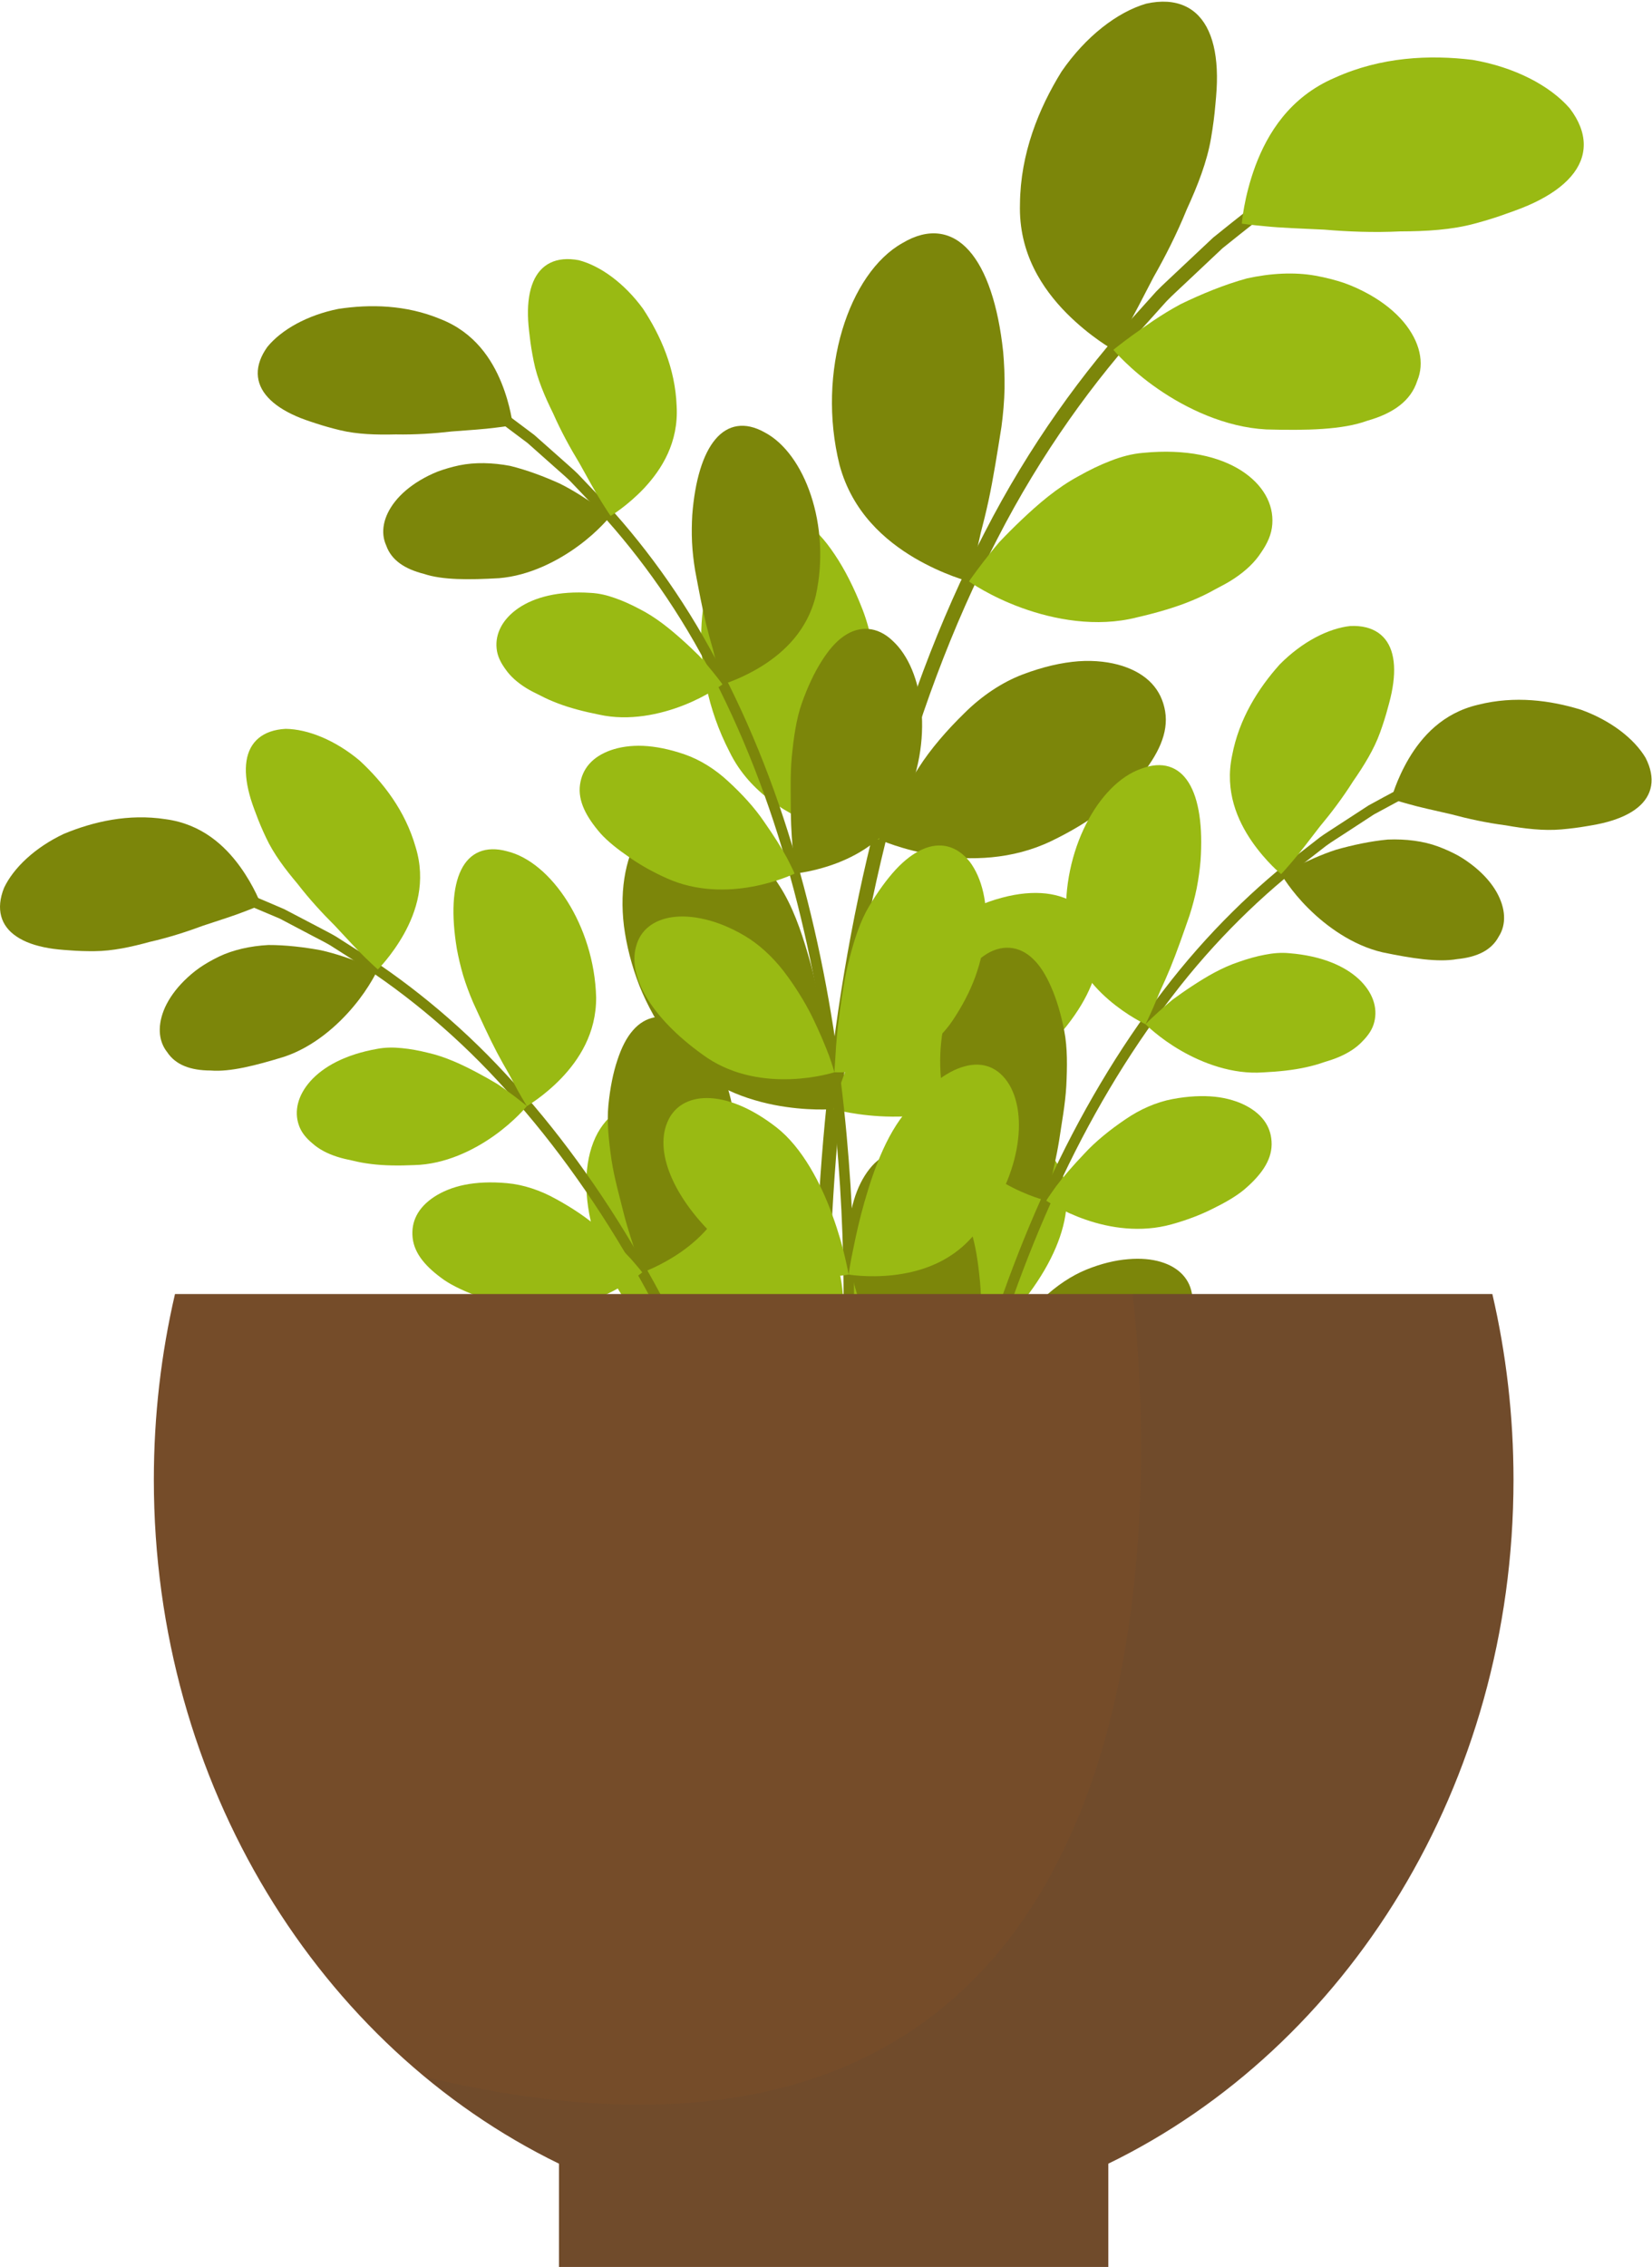 <?xml version="1.0" encoding="utf-8"?>
<svg viewBox="0.676 3.248 167.1 229.192" xmlns="http://www.w3.org/2000/svg">
  <defs>
    <clipPath clipPathUnits="userSpaceOnUse" id="clipPath20">
      <path d="M 0,500 H 750 V 0 H 0 Z" id="path18"/>
    </clipPath>
    <clipPath clipPathUnits="userSpaceOnUse" id="clipPath1236">
      <path d="m 274.911,142.879 h 82.59 V 69.004 h -82.59 z" id="path1234"/>
    </clipPath>
  </defs>
  <g id="g8" transform="matrix(1.333, 0, 0, -1.333, 0, 666.667)">
    <g id="g14">
      <g id="g16" clip-path="url(#clipPath20)" transform="matrix(1, 0, 0, 1, -23.605, 28.433)">
        <g id="g1034" transform="matrix(1, 0, 0, 1, 88.027, 343.501)">
          <path d="m 0,0 c -0.293,-0.049 -0.584,0.26 -0.643,0.678 0,0 -0.291,1.965 -0.626,5.412 -0.33,3.449 -0.704,8.385 -0.807,14.32 -0.221,11.844 0.671,27.791 4.675,43.164 1.972,7.674 4.746,15.16 8.187,21.764 3.394,6.631 7.535,12.301 11.572,16.68 0.497,0.554 0.986,1.097 1.463,1.628 0.495,0.514 1.02,0.973 1.509,1.446 0.99,0.929 1.929,1.812 2.813,2.644 1.885,1.52 3.551,2.823 4.923,3.891 2.913,1.902 4.579,2.988 4.579,2.988 0.354,0.237 0.767,0.211 0.922,-0.052 0.145,-0.249 -0.02,-0.637 -0.367,-0.87 0,0 -1.64,-1.068 -4.508,-2.941 -1.349,-1.053 -2.988,-2.334 -4.845,-3.828 -0.868,-0.819 -1.793,-1.69 -2.768,-2.606 -0.482,-0.463 -0.999,-0.916 -1.486,-1.422 -0.469,-0.523 -0.949,-1.056 -1.44,-1.603 C 19.176,96.982 15.094,91.395 11.741,84.842 8.341,78.318 5.595,70.912 3.64,63.303 -0.331,48.066 -1.221,32.207 -1,20.43 -0.898,14.529 -0.526,9.619 -0.199,6.195 0.134,2.77 0.422,0.83 0.423,0.83 0.48,0.416 0.293,0.049 0,0" style="fill:#7c860a;fill-opacity:1;fill-rule:nonzero;stroke:none" id="path1036"/>
        </g>
        <g id="g1038" transform="matrix(1, 0, 0, 1, 120.202, 436.685)">
          <path d="m 0,0 c -3.124,0.162 -6.1,1.602 -8.217,3.068 -2.114,1.45 -3.389,2.971 -3.39,2.971 0,0 0.538,0.441 1.445,1.102 0.917,0.646 2.156,1.556 3.661,2.361 1.553,0.754 3.296,1.477 5.023,1.951 1.796,0.399 3.618,0.494 5.202,0.209 C 4.521,11.52 5.25,11.328 5.917,11.105 6.594,10.865 7.229,10.561 7.786,10.254 8.906,9.627 9.773,8.91 10.406,8.162 11.667,6.658 12.021,5.033 11.448,3.674 10.967,2.174 9.637,1.217 7.662,0.66 5.797,-0.027 3.057,-0.086 0,0" style="fill:#99ba13;fill-opacity:1;fill-rule:nonzero;stroke:none" id="path1040"/>
        </g>
        <g id="g1042" transform="matrix(1, 0, 0, 1, 101.509, 453.792)">
          <path d="m 0,0 c -0.114,-3.766 1.731,-6.461 3.529,-8.285 1.818,-1.826 3.557,-2.783 3.557,-2.783 0,0 0.373,0.572 0.935,1.547 0.572,0.962 1.288,2.375 2.108,3.953 0.871,1.529 1.776,3.295 2.53,5.156 0.818,1.781 1.537,3.603 1.84,5.402 0.153,0.895 0.264,1.746 0.33,2.549 0.077,0.789 0.128,1.498 0.118,2.178 -0.013,1.347 -0.223,2.494 -0.632,3.39 -0.811,1.795 -2.444,2.586 -4.73,2.081 C 7.4,14.553 4.996,12.715 3.152,10.033 1.421,7.232 0.034,3.824 0,0" style="fill:#7c860a;fill-opacity:1;fill-rule:nonzero;stroke:none" id="path1044"/>
        </g>
        <g id="g1046" transform="matrix(1, 0, 0, 1, 125.418, 463.367)">
          <path d="m 0,0 c -3.466,-1.475 -5.138,-4.279 -6.04,-6.678 -0.896,-2.416 -1.034,-4.396 -1.034,-4.396 0,0 0.676,-0.1 1.796,-0.199 1.115,-0.118 2.697,-0.172 4.473,-0.256 1.752,-0.151 3.737,-0.231 5.742,-0.133 1.96,0.004 3.915,0.115 5.675,0.596 0.876,0.234 1.696,0.49 2.452,0.769 0.749,0.262 1.414,0.512 2.027,0.805 1.218,0.578 2.17,1.248 2.812,1.996 1.291,1.488 1.325,3.305 -0.095,5.166 C 16.316,-0.613 13.64,0.799 10.431,1.348 7.164,1.746 3.487,1.574 0,0" style="fill:#99ba13;fill-opacity:1;fill-rule:nonzero;stroke:none" id="path1048"/>
        </g>
        <g id="g1050" transform="matrix(1, 0, 0, 1, 110.368, 422.427)">
          <path d="m 0,0 c -3.057,-0.777 -6.28,-0.162 -8.695,0.713 -2.422,0.869 -4.036,2.016 -4.036,2.016 0,0 0.39,0.572 1.071,1.457 0.343,0.441 0.749,0.964 1.231,1.523 0.513,0.543 1.09,1.125 1.714,1.715 1.246,1.18 2.661,2.408 4.304,3.291 0.801,0.453 1.615,0.851 2.428,1.162 0.807,0.314 1.62,0.535 2.464,0.605 3.318,0.323 5.793,-0.291 7.442,-1.337 C 9.568,10.094 10.401,8.617 10.288,7.076 10.237,6.297 9.912,5.605 9.429,4.908 8.965,4.193 8.284,3.537 7.394,2.949 6.952,2.65 6.442,2.387 5.912,2.109 5.398,1.818 4.833,1.545 4.221,1.291 3.001,0.779 1.566,0.361 0,0" style="fill:#99ba13;fill-opacity:1;fill-rule:nonzero;stroke:none" id="path1052"/>
        </g>
        <g id="g1054" transform="matrix(1, 0, 0, 1, 87.819, 433.986)">
          <path d="M 0,0 C 0.972,-3.594 3.466,-5.732 5.675,-7.041 7.89,-8.342 9.818,-8.83 9.818,-8.83 c 0,0 0.199,0.66 0.463,1.756 0.124,0.551 0.272,1.211 0.438,1.949 0.192,0.723 0.39,1.527 0.579,2.393 0.373,1.73 0.68,3.705 0.986,5.623 0.131,0.972 0.216,1.953 0.236,2.918 0.014,0.968 -0.029,1.916 -0.106,2.787 -0.377,3.521 -1.273,6.201 -2.597,7.675 C 8.5,17.748 6.738,18.01 4.778,16.838 0.72,14.574 -1.769,7.109 0,0" style="fill:#7c860a;fill-opacity:1;fill-rule:nonzero;stroke:none" id="path1056"/>
        </g>
        <g id="g1058" transform="matrix(1, 0, 0, 1, 103.878, 405.462)">
          <path d="m 0,0 c -2.958,-1.422 -6.152,-1.486 -8.713,-1.084 -2.539,0.387 -4.348,1.207 -4.348,1.207 0,0 0.264,0.637 0.748,1.641 0.504,1 1.296,2.345 2.243,3.779 0.914,1.443 2.188,2.902 3.505,4.184 1.3,1.291 2.841,2.322 4.398,2.912 1.554,0.59 2.971,0.906 4.232,1.002 C 3.337,13.73 4.477,13.582 5.409,13.285 7.298,12.672 8.37,11.492 8.646,9.848 8.922,8.195 8.111,6.541 6.684,4.803 5.956,3.945 4.975,3.131 3.864,2.314 2.77,1.492 1.475,0.709 0,0" style="fill:#7c860a;fill-opacity:1;fill-rule:nonzero;stroke:none" id="path1060"/>
        </g>
        <g id="g1062" transform="matrix(1, 0, 0, 1, 79.464, 412.247)">
          <path d="m 0,0 c 0.782,-1.611 1.941,-2.824 3.176,-3.74 1.234,-0.912 2.557,-1.533 3.769,-1.961 2.427,-0.854 4.408,-0.961 4.408,-0.961 0,0 0.059,0.685 0.092,1.814 0.054,1.125 0.15,2.676 0.123,4.446 -0.059,1.777 -0.031,3.718 -0.265,5.664 -0.253,1.955 -0.56,3.853 -1.198,5.504 C 9.463,12.42 8.748,13.826 7.986,14.953 7.235,16.08 6.467,16.92 5.64,17.461 4.021,18.545 2.153,18.406 0.639,16.867 -2.513,13.822 -3.337,6.451 0,0" style="fill:#99ba13;fill-opacity:1;fill-rule:nonzero;stroke:none" id="path1064"/>
        </g>
        <g id="g1066" transform="matrix(1, 0, 0, 1, 100.284, 386.97)">
          <path d="m 0,0 c -2.713,-1.912 -5.893,-2.432 -8.475,-2.404 -2.568,0.017 -4.476,0.57 -4.476,0.57 0,0 0.162,0.67 0.511,1.734 0.369,1.061 0.918,2.516 1.633,4.082 0.727,1.565 1.705,3.227 2.788,4.725 1.099,1.498 2.441,2.801 3.845,3.686 1.406,0.884 2.759,1.472 4.021,1.804 1.249,0.338 2.377,0.43 3.352,0.321 1.949,-0.225 3.298,-1.25 3.773,-2.856 C 8.024,8.391 5.306,3.877 0,0" style="fill:#99ba13;fill-opacity:1;fill-rule:nonzero;stroke:none" id="path1068"/>
        </g>
        <g id="g1070" transform="matrix(1, 0, 0, 1, 75.13, 390.021)">
          <path d="m 0,0 c 2.071,-2.889 5.195,-4.062 7.704,-4.564 2.524,-0.497 4.5,-0.321 4.5,-0.321 0,0 -0.048,0.69 -0.164,1.809 -0.094,1.117 -0.264,2.668 -0.563,4.406 C 11.188,3.066 10.855,4.984 10.293,6.85 9.747,8.715 9.112,10.516 8.157,12.008 7.203,13.502 6.251,14.729 5.327,15.676 4.39,16.625 3.448,17.293 2.535,17.666 0.712,18.41 -0.997,17.951 -2.278,16.24 -3.478,14.537 -4.032,11.914 -3.672,9 -3.483,7.543 -3.096,6.014 -2.505,4.488 -1.898,2.963 -1.038,1.445 0,0" style="fill:#7c860a;fill-opacity:1;fill-rule:nonzero;stroke:none" id="path1072"/>
        </g>
        <g id="g1074" transform="matrix(1, 0, 0, 1, 99.125, 367.757)">
          <path d="m 0,0 c -2.412,-2.256 -5.573,-3.133 -8.129,-3.406 -2.557,-0.28 -4.511,0.051 -4.511,0.051 0,0 0.099,0.685 0.324,1.783 0.212,1.097 0.59,2.607 1.133,4.252 1.066,3.293 2.902,7.095 5.499,9.242 C -0.48,16.207 4.09,15.889 5.469,12.75 6.924,9.559 4.862,4.523 0,0" style="fill:#99ba13;fill-opacity:1;fill-rule:nonzero;stroke:none" id="path1076"/>
        </g>
        <g id="g1078" transform="matrix(1, 0, 0, 1, 73.786, 367.808)">
          <path d="m 0,0 c 2.455,-2.586 5.63,-3.398 8.191,-3.604 2.561,-0.201 4.508,0.198 4.508,0.198 0,0 -0.111,0.679 -0.355,1.779 -0.255,1.098 -0.601,2.615 -1.087,4.303 C 10.266,6.047 8.833,10.107 6.589,12.789 4.305,15.465 2.167,17.076 0.234,17.545 -1.678,18.02 -3.301,17.342 -4.318,15.525 -6.298,11.908 -4.878,5.162 0,0" style="fill:#99ba13;fill-opacity:1;fill-rule:nonzero;stroke:none" id="path1080"/>
        </g>
        <g id="g1082" transform="matrix(1, 0, 0, 1, 93.343, 333.279)">
          <path d="m 0,0 c -0.221,0.004 -0.393,0.266 -0.381,0.578 0,0 0.045,1.471 0.252,4.029 0.21,2.559 0.583,6.207 1.285,10.551 1.388,8.666 4.125,20.18 9.056,30.869 2.443,5.34 5.446,10.436 8.82,14.803 3.343,4.393 7.105,7.986 10.622,10.649 0.437,0.339 0.864,0.673 1.281,0.998 0.427,0.31 0.871,0.576 1.29,0.857 0.843,0.549 1.644,1.07 2.398,1.559 1.573,0.863 2.959,1.595 4.099,2.195 2.374,1.006 3.73,1.582 3.73,1.582 0.289,0.125 0.588,0.053 0.666,-0.16 0.073,-0.201 -0.097,-0.463 -0.381,-0.586 0,0 -1.336,-0.567 -3.673,-1.555 C 37.942,75.777 36.58,75.055 35.029,74.209 34.289,73.727 33.501,73.213 32.67,72.67 32.258,72.398 31.821,72.135 31.4,71.828 30.989,71.51 30.569,71.182 30.139,70.848 26.675,68.225 22.966,64.684 19.664,60.344 16.331,56.029 13.358,50.988 10.937,45.695 6.048,35.1 3.323,23.648 1.943,15.031 1.245,10.715 0.874,7.084 0.665,4.543 0.459,2.002 0.416,0.549 0.416,0.549 0.403,0.238 0.219,-0.004 0,0" style="fill:#7c860a;fill-opacity:1;fill-rule:nonzero;stroke:none" id="path1084"/>
        </g>
        <g id="g1086" transform="matrix(1, 0, 0, 1, 129.002, 397.031)">
          <path d="m 0,0 c -2.257,0.529 -4.239,1.969 -5.591,3.314 -1.352,1.332 -2.084,2.612 -2.084,2.612 0,0 0.45,0.25 1.198,0.611 0.753,0.354 1.776,0.854 2.979,1.244 C -2.266,8.129 -0.9,8.428 0.421,8.549 1.783,8.604 3.125,8.436 4.243,8.02 4.805,7.811 5.312,7.576 5.769,7.326 6.232,7.062 6.654,6.758 7.021,6.461 7.756,5.857 8.295,5.221 8.658,4.592 9.381,3.33 9.427,2.098 8.831,1.184 8.284,0.152 7.188,-0.371 5.675,-0.518 4.225,-0.777 2.219,-0.461 0,0" style="fill:#7c860a;fill-opacity:1;fill-rule:nonzero;stroke:none" id="path1088"/>
        </g>
        <g id="g1090" transform="matrix(1, 0, 0, 1, 117.607, 411.957)">
          <path d="M 0,0 C -0.576,-2.732 0.417,-4.941 1.49,-6.506 2.576,-8.076 3.72,-9 3.72,-9 c 0,0 0.347,0.367 0.884,1.004 0.543,0.629 1.25,1.564 2.055,2.609 0.835,0.998 1.727,2.17 2.519,3.426 0.83,1.195 1.593,2.43 2.049,3.703 0.229,0.631 0.422,1.238 0.575,1.815 0.159,0.566 0.289,1.076 0.37,1.572 0.167,0.984 0.164,1.85 -0.016,2.555 C 11.799,9.102 10.711,9.893 8.978,9.82 7.301,9.643 5.307,8.619 3.611,6.904 1.983,5.088 0.525,2.783 0,0" style="fill:#99ba13;fill-opacity:1;fill-rule:nonzero;stroke:none" id="path1092"/>
        </g>
        <g id="g1094" transform="matrix(1, 0, 0, 1, 136.298, 415.81)">
          <path d="m 0,0 c -2.721,-0.623 -4.307,-2.449 -5.279,-4.08 -0.971,-1.649 -1.329,-3.07 -1.329,-3.07 0,0 0.48,-0.162 1.284,-0.381 0.798,-0.233 1.944,-0.479 3.228,-0.774 1.259,-0.338 2.695,-0.656 4.17,-0.847 1.431,-0.254 2.872,-0.428 4.218,-0.309 0.67,0.059 1.3,0.137 1.889,0.24 0.581,0.094 1.098,0.19 1.584,0.323 0.964,0.263 1.746,0.625 2.312,1.087 1.136,0.918 1.398,2.237 0.606,3.782 -0.863,1.447 -2.63,2.826 -4.9,3.646 C 5.453,0.334 2.75,0.691 0,0" style="fill:#7c860a;fill-opacity:1;fill-rule:nonzero;stroke:none" id="path1096"/>
        </g>
        <g id="g1098" transform="matrix(1, 0, 0, 1, 119.965, 387.921)">
          <path d="m 0,0 c -2.332,-0.168 -4.602,0.703 -6.249,1.656 -1.652,0.951 -2.68,1.998 -2.68,1.998 0,0 0.359,0.367 0.972,0.924 0.307,0.276 0.673,0.604 1.097,0.949 0.445,0.328 0.942,0.678 1.475,1.026 1.063,0.699 2.256,1.408 3.57,1.838 0.643,0.226 1.289,0.41 1.922,0.529 C 0.737,9.045 1.358,9.1 1.983,9.039 4.446,8.84 6.171,8.07 7.237,7.092 8.299,6.107 8.713,4.924 8.429,3.814 8.29,3.252 7.962,2.791 7.519,2.344 7.087,1.885 6.504,1.494 5.778,1.182 5.417,1.021 5.011,0.896 4.587,0.764 4.174,0.617 3.727,0.492 3.247,0.389 2.291,0.174 1.188,0.059 0,0" style="fill:#99ba13;fill-opacity:1;fill-rule:nonzero;stroke:none" id="path1100"/>
        </g>
        <g id="g1102" transform="matrix(1, 0, 0, 1, 105.03, 399.3)">
          <path d="m 0,0 c 0.238,-2.746 1.778,-4.633 3.218,-5.877 1.445,-1.24 2.788,-1.848 2.788,-1.848 0,0 0.23,0.455 0.567,1.221 0.163,0.387 0.357,0.848 0.574,1.365 0.235,0.502 0.485,1.063 0.735,1.67 0.499,1.211 0.982,2.612 1.456,3.971 0.222,0.689 0.412,1.396 0.554,2.096 0.137,0.705 0.229,1.4 0.287,2.047 0.185,2.617 -0.116,4.689 -0.89,5.937 -0.768,1.25 -2.018,1.672 -3.601,1.074 C 2.433,10.535 -0.36,5.414 0,0" style="fill:#99ba13;fill-opacity:1;fill-rule:nonzero;stroke:none" id="path1104"/>
        </g>
        <g id="g1106" transform="matrix(1, 0, 0, 1, 113.011, 376.396)">
          <path d="m 0,0 c -2.344,-0.65 -4.682,-0.279 -6.498,0.35 -1.8,0.615 -3.012,1.449 -3.012,1.449 0,0 0.275,0.43 0.76,1.099 0.499,0.663 1.252,1.541 2.13,2.461 0.855,0.934 1.975,1.832 3.104,2.594 C -2.398,8.727 -1.14,9.275 0.072,9.5 1.283,9.729 2.358,9.773 3.291,9.678 4.229,9.578 5.042,9.322 5.683,8.982 6.98,8.287 7.607,7.287 7.595,6.051 7.579,4.809 6.771,3.709 5.503,2.629 4.859,2.098 4.038,1.633 3.12,1.182 2.214,0.725 1.168,0.324 0,0" style="fill:#99ba13;fill-opacity:1;fill-rule:nonzero;stroke:none" id="path1108"/>
        </g>
        <g id="g1110" transform="matrix(1, 0, 0, 1, 96.092, 384.539)">
          <path d="m 0,0 c 0.359,-1.277 1.046,-2.314 1.826,-3.143 0.782,-0.828 1.665,-1.453 2.493,-1.923 1.66,-0.94 3.09,-1.278 3.09,-1.278 0,0 0.132,0.492 0.304,1.311 C 7.9,-4.219 8.172,-3.1 8.385,-1.807 8.574,-0.502 8.849,0.91 8.933,2.359 9.004,3.818 9.028,5.242 8.778,6.531 8.527,7.82 8.189,8.939 7.781,9.863 7.381,10.781 6.93,11.496 6.398,11.998 5.36,13 3.978,13.145 2.673,12.221 -0.024,10.41 -1.59,5.143 0,0" style="fill:#7c860a;fill-opacity:1;fill-rule:nonzero;stroke:none" id="path1112"/>
        </g>
        <g id="g1114" transform="matrix(1, 0, 0, 1, 107.97, 363.378)">
          <path d="m 0,0 c -2.229,-1.039 -4.617,-1.002 -6.495,-0.646 -1.872,0.351 -3.191,1.003 -3.191,1.003 0,0 0.206,0.467 0.599,1.198 0.408,0.724 0.999,1.715 1.727,2.763 0.734,1.047 1.665,2.131 2.651,3.082 0.997,0.95 2.146,1.721 3.287,2.186 1.14,0.461 2.204,0.713 3.168,0.789 0.955,0.082 1.789,0.004 2.486,-0.205 C 5.626,9.752 6.475,8.826 6.61,7.594 6.95,5.068 4.377,2.133 0,0" style="fill:#7c860a;fill-opacity:1;fill-rule:nonzero;stroke:none" id="path1116"/>
        </g>
        <g id="g1118" transform="matrix(1, 0, 0, 1, 90.023, 368.896)">
          <path d="m 0,0 c 1.133,-2.377 3.258,-3.645 5.021,-4.338 1.775,-0.691 3.24,-0.822 3.24,-0.822 0,0 0.056,0.508 0.118,1.34 0.077,0.826 0.156,1.982 0.165,3.287 C 8.562,0.771 8.569,2.213 8.403,3.648 8.249,5.08 8.021,6.477 7.52,7.691 7.021,8.904 6.486,9.924 5.936,10.736 5.377,11.551 4.777,12.162 4.16,12.553 2.929,13.332 1.621,13.223 0.463,12.141 -0.635,11.057 -1.382,9.217 -1.501,7.045 -1.554,5.957 -1.472,4.791 -1.24,3.602 -0.997,2.408 -0.568,1.189 0,0" style="fill:#7c860a;fill-opacity:1;fill-rule:nonzero;stroke:none" id="path1120"/>
        </g>
        <g id="g1122" transform="matrix(1, 0, 0, 1, 104.61, 349.517)">
          <path d="m 0,0 c -2.055,-1.33 -4.474,-1.555 -6.375,-1.42 -1.9,0.129 -3.283,0.627 -3.283,0.627 0,0 0.162,0.486 0.469,1.256 0.298,0.773 0.772,1.828 1.383,2.955 1.208,2.262 3.046,4.797 5.221,6.021 4.356,2.446 7.647,1.616 8.242,-0.855 C 6.3,6.066 4.138,2.662 0,0" style="fill:#7c860a;fill-opacity:1;fill-rule:nonzero;stroke:none" id="path1124"/>
        </g>
        <g id="g1126" transform="matrix(1, 0, 0, 1, 86.136, 352.871)">
          <path d="m 0,0 c 1.452,-2.209 3.662,-3.215 5.503,-3.701 1.841,-0.481 3.313,-0.445 3.313,-0.445 0,0 0.009,0.511 -0.025,1.341 C 8.748,-1.967 8.695,-0.816 8.561,0.477 8.279,3.066 7.766,6.215 6.479,8.465 5.164,10.715 3.814,12.17 2.466,12.764 1.134,13.361 -0.138,13.08 -1.118,11.889 -3.036,9.51 -2.882,4.402 0,0" style="fill:#99ba13;fill-opacity:1;fill-rule:nonzero;stroke:none" id="path1128"/>
        </g>
        <g id="g1130" transform="matrix(1, 0, 0, 1, 87.175, 328.986)">
          <path d="m 0,0 c 0.221,0.023 0.366,0.299 0.326,0.611 0,0 -0.183,1.459 -0.629,3.989 -0.449,2.525 -1.162,6.123 -2.269,10.38 -2.195,8.499 -6,19.706 -11.912,29.885 -2.933,5.09 -6.399,9.879 -10.168,13.91 -3.74,4.061 -7.823,7.286 -11.576,9.608 -0.465,0.299 -0.92,0.588 -1.368,0.873 -0.455,0.265 -0.921,0.492 -1.363,0.732 -0.892,0.467 -1.738,0.912 -2.535,1.326 -1.647,0.713 -3.094,1.311 -4.286,1.801 -2.458,0.78 -3.863,1.227 -3.863,1.227 -0.3,0.097 -0.589,-0.006 -0.647,-0.225 -0.055,-0.203 0.14,-0.447 0.434,-0.545 0,0 1.383,-0.439 3.802,-1.205 1.174,-0.486 2.596,-1.074 4.221,-1.769 0.781,-0.414 1.613,-0.85 2.493,-1.313 0.435,-0.232 0.894,-0.453 1.342,-0.719 0.439,-0.279 0.889,-0.566 1.348,-0.859 3.695,-2.285 7.72,-5.465 11.414,-9.477 3.723,-3.978 7.156,-8.722 10.063,-13.763 5.861,-10.09 9.647,-21.235 11.829,-29.684 1.099,-4.234 1.81,-7.814 2.257,-10.322 C -0.644,1.949 -0.465,0.508 -0.465,0.508 -0.424,0.201 -0.217,-0.025 0,0" style="fill:#7c860a;fill-opacity:1;fill-rule:nonzero;stroke:none" id="path1132"/>
        </g>
        <g id="g1134" transform="matrix(1, 0, 0, 1, 45.695, 389.113)">
          <path d="m 0,0 c 2.198,0.738 4.036,2.355 5.256,3.822 1.222,1.453 1.829,2.795 1.83,2.795 0,0 -0.472,0.207 -1.25,0.498 C 5.053,7.395 3.987,7.799 2.753,8.074 1.494,8.305 0.106,8.473 -1.221,8.469 -2.582,8.396 -3.901,8.102 -4.976,7.586 -5.516,7.324 -5.998,7.045 -6.429,6.75 -6.866,6.445 -7.259,6.104 -7.595,5.773 -8.27,5.102 -8.747,4.418 -9.051,3.76 -9.652,2.436 -9.582,1.205 -8.902,0.35 -8.261,-0.627 -7.121,-1.045 -5.601,-1.049 -4.133,-1.172 -2.166,-0.668 0,0" style="fill:#7c860a;fill-opacity:1;fill-rule:nonzero;stroke:none" id="path1136"/>
        </g>
        <g id="g1138" transform="matrix(1, 0, 0, 1, 55.641, 405.039)">
          <path d="m 0,0 c 0.829,-2.666 0.048,-4.955 -0.873,-6.615 -0.936,-1.666 -1.986,-2.694 -1.986,-2.694 0,0 -0.38,0.334 -0.976,0.916 -0.6,0.577 -1.391,1.444 -2.29,2.407 -0.925,0.918 -1.922,1.998 -2.83,3.175 -0.938,1.11 -1.814,2.268 -2.386,3.495 -0.287,0.605 -0.537,1.191 -0.743,1.754 -0.211,0.546 -0.389,1.042 -0.517,1.529 -0.257,0.965 -0.336,1.826 -0.222,2.545 0.223,1.443 1.231,2.332 2.963,2.426 C -8.174,8.92 -6.093,8.084 -4.244,6.535 -2.452,4.881 -0.784,2.725 0,0" style="fill:#99ba13;fill-opacity:1;fill-rule:nonzero;stroke:none" id="path1140"/>
        </g>
        <g id="g1142" transform="matrix(1, 0, 0, 1, 36.671, 407.125)">
          <path d="M 0,0 C 2.768,-0.367 4.518,-2.035 5.638,-3.57 6.759,-5.117 7.25,-6.5 7.25,-6.5 7.25,-6.5 6.787,-6.707 6.007,-7 5.235,-7.305 4.116,-7.66 2.865,-8.072 1.645,-8.527 0.244,-8.979 -1.207,-9.309 c -1.4,-0.384 -2.818,-0.693 -4.17,-0.701 -0.672,-0.006 -1.308,0.014 -1.903,0.063 -0.587,0.039 -1.111,0.084 -1.607,0.172 -0.985,0.171 -1.798,0.457 -2.405,0.869 -1.217,0.802 -1.601,2.094 -0.958,3.703 0.725,1.521 2.354,3.062 4.538,4.092 C -5.461,-0.178 -2.802,0.43 0,0" style="fill:#7c860a;fill-opacity:1;fill-rule:nonzero;stroke:none" id="path1144"/>
        </g>
        <g id="g1146" transform="matrix(1, 0, 0, 1, 55.547, 380.89)">
          <path d="m 0,0 c 2.337,0.053 4.514,1.129 6.066,2.234 1.555,1.102 2.48,2.241 2.48,2.241 0,0 -0.392,0.332 -1.054,0.828 C 7.161,5.549 6.766,5.844 6.311,6.146 5.837,6.43 5.31,6.732 4.747,7.029 3.622,7.623 2.368,8.219 1.02,8.523 0.358,8.688 -0.303,8.811 -0.944,8.871 -1.584,8.936 -2.207,8.932 -2.822,8.814 -5.256,8.383 -6.901,7.457 -7.87,6.379 -8.835,5.303 -9.137,4.084 -8.75,3.006 -8.559,2.459 -8.189,2.029 -7.707,1.629 -7.233,1.209 -6.615,0.877 -5.863,0.635 -5.489,0.51 -5.073,0.424 -4.639,0.33 -4.214,0.225 -3.757,0.141 -3.269,0.082 -2.297,-0.041 -1.189,-0.053 0,0" style="fill:#99ba13;fill-opacity:1;fill-rule:nonzero;stroke:none" id="path1148"/>
        </g>
        <g id="g1150" transform="matrix(1, 0, 0, 1, 69.348, 393.621)">
          <path d="m 0,0 c 0.021,-2.758 -1.335,-4.781 -2.652,-6.154 -1.322,-1.369 -2.602,-2.102 -2.602,-2.102 0,0 -0.272,0.432 -0.68,1.162 -0.197,0.369 -0.435,0.811 -0.7,1.305 -0.28,0.48 -0.581,1.012 -0.888,1.594 -0.61,1.16 -1.222,2.509 -1.821,3.818 -0.286,0.668 -0.541,1.352 -0.749,2.035 -0.202,0.688 -0.359,1.373 -0.477,2.01 -0.431,2.59 -0.324,4.682 0.329,5.996 0.647,1.316 1.852,1.852 3.484,1.406 C -3.41,10.26 -0.149,5.424 0,0" style="fill:#99ba13;fill-opacity:1;fill-rule:nonzero;stroke:none" id="path1152"/>
        </g>
        <g id="g1154" transform="matrix(1, 0, 0, 1, 63.551, 370.068)">
          <path d="M 0,0 C 2.396,-0.428 4.688,0.16 6.436,0.957 8.171,1.738 9.3,2.684 9.3,2.684 c 0,0 -0.316,0.4 -0.861,1.021 C 7.882,4.318 7.049,5.121 6.088,5.957 5.149,6.805 3.949,7.594 2.756,8.246 1.57,8.912 0.265,9.342 -0.963,9.451 -2.189,9.563 -3.264,9.51 -4.184,9.326 -5.109,9.139 -5.894,8.807 -6.5,8.408 -7.727,7.594 -8.257,6.541 -8.129,5.312 -7.997,4.078 -7.089,3.059 -5.726,2.1 -5.035,1.633 -4.173,1.246 -3.217,0.885 -2.272,0.514 -1.193,0.213 0,0" style="fill:#99ba13;fill-opacity:1;fill-rule:nonzero;stroke:none" id="path1156"/>
        </g>
        <g id="g1158" transform="matrix(1, 0, 0, 1, 79.631, 379.761)">
          <path d="m 0,0 c -0.237,-1.305 -0.824,-2.4 -1.523,-3.299 -0.701,-0.898 -1.522,-1.603 -2.302,-2.15 -1.564,-1.09 -2.956,-1.561 -2.956,-1.561 0,0 -0.179,0.477 -0.426,1.278 -0.263,0.791 -0.639,1.878 -0.971,3.148 -0.31,1.279 -0.717,2.658 -0.937,4.096 -0.207,1.445 -0.365,2.863 -0.237,4.166 0.129,1.308 0.36,2.455 0.681,3.41 0.311,0.953 0.693,1.705 1.176,2.256 0.939,1.095 2.302,1.369 3.688,0.57 C -0.952,10.365 1.101,5.268 0,0" style="fill:#7c860a;fill-opacity:1;fill-rule:nonzero;stroke:none" id="path1160"/>
        </g>
        <g id="g1162" transform="matrix(1, 0, 0, 1, 69.79, 357.58)">
          <path d="M 0,0 C 2.316,-0.824 4.691,-0.566 6.527,-0.031 8.357,0.492 9.61,1.266 9.61,1.266 9.61,1.266 9.361,1.709 8.902,2.4 8.427,3.084 7.747,4.014 6.923,4.988 6.094,5.963 5.065,6.955 3.996,7.811 2.912,8.66 1.696,9.324 0.518,9.676 -0.661,10.027 -1.744,10.18 -2.711,10.166 -3.669,10.158 -4.493,10.002 -5.167,9.729 -6.515,9.182 -7.273,8.18 -7.292,6.941 -7.395,4.395 -4.557,1.713 0,0" style="fill:#7c860a;fill-opacity:1;fill-rule:nonzero;stroke:none" id="path1164"/>
        </g>
        <g id="g1166" transform="matrix(1, 0, 0, 1, 87.141, 364.755)">
          <path d="m 0,0 c -0.905,-2.473 -2.901,-3.934 -4.593,-4.789 -1.703,-0.856 -3.148,-1.121 -3.148,-1.121 0,0 -0.103,0.5 -0.243,1.322 -0.154,0.815 -0.341,1.959 -0.473,3.256 -0.139,1.297 -0.282,2.732 -0.252,4.178 0.02,1.439 0.115,2.851 0.501,4.107 0.383,1.258 0.819,2.32 1.291,3.18 0.481,0.863 1.02,1.529 1.598,1.972 1.153,0.897 2.465,0.909 3.719,-0.058 C -0.405,11.07 0.511,9.309 0.833,7.154 0.988,6.078 1.016,4.908 0.896,3.701 0.767,2.494 0.455,1.238 0,0" style="fill:#99ba13;fill-opacity:1;fill-rule:nonzero;stroke:none" id="path1168"/>
        </g>
        <g id="g1170" transform="matrix(1, 0, 0, 1, 74.436, 344.093)">
          <path d="m 0,0 c 2.17,-1.127 4.601,-1.127 6.48,-0.814 1.88,0.306 3.21,0.933 3.21,0.933 0,0 -0.207,0.471 -0.586,1.205 C 8.735,2.068 8.164,3.07 7.45,4.135 6.036,6.275 3.97,8.625 1.688,9.643 -2.877,11.666 -6.076,10.531 -6.437,8.016 -6.841,5.449 -4.37,2.262 0,0" style="fill:#7c860a;fill-opacity:1;fill-rule:nonzero;stroke:none" id="path1172"/>
        </g>
        <g id="g1174" transform="matrix(1, 0, 0, 1, 92.514, 349.165)">
          <path d="m 0,0 c -1.238,-2.334 -3.344,-3.543 -5.131,-4.199 -1.788,-0.655 -3.258,-0.754 -3.258,-0.754 0,0 -0.056,0.508 -0.099,1.338 -0.037,0.836 -0.092,1.988 -0.08,3.289 0.039,2.603 0.254,5.785 1.323,8.146 1.099,2.366 2.306,3.94 3.594,4.659 1.268,0.718 2.562,0.556 3.649,-0.536 C 2.131,9.752 2.456,4.654 0,0" style="fill:#99ba13;fill-opacity:1;fill-rule:nonzero;stroke:none" id="path1176"/>
        </g>
        <g id="g1178" transform="matrix(1, 0, 0, 1, 87.814, 357.076)">
          <path d="m 0,0 c 0.22,-0.027 0.428,0.205 0.462,0.518 0,0 0.174,1.461 0.348,4.021 0.17,2.563 0.341,6.225 0.289,10.623 -0.091,8.777 -1.095,20.57 -4.391,31.871 -1.625,5.643 -3.84,11.127 -6.533,15.944 -2.655,4.839 -5.845,8.949 -8.929,12.105 -0.381,0.4 -0.755,0.791 -1.119,1.174 -0.377,0.369 -0.777,0.701 -1.148,1.039 -0.755,0.666 -1.47,1.303 -2.142,1.898 -1.429,1.084 -2.69,2.012 -3.73,2.776 -2.199,1.345 -3.456,2.117 -3.456,2.117 -0.267,0.166 -0.572,0.137 -0.68,-0.061 -0.104,-0.187 0.027,-0.47 0.289,-0.636 0,0 1.238,-0.756 3.402,-2.082 1.023,-0.75 2.264,-1.664 3.672,-2.731 0.66,-0.588 1.363,-1.213 2.106,-1.871 0.367,-0.33 0.759,-0.656 1.131,-1.021 0.358,-0.375 0.727,-0.76 1.101,-1.157 3.039,-3.105 6.183,-7.156 8.808,-11.937 2.657,-4.76 4.852,-10.186 6.463,-15.777 C -0.789,35.607 0.212,23.881 0.302,15.156 0.353,10.779 0.183,7.137 0.015,4.594 -0.158,2.049 -0.33,0.605 -0.33,0.605 -0.364,0.297 -0.217,0.031 0,0" style="fill:#7c860a;fill-opacity:1;fill-rule:nonzero;stroke:none" id="path1180"/>
        </g>
        <g id="g1182" transform="matrix(1, 0, 0, 1, 61.978, 425.404)">
          <path d="m 0,0 c 2.311,0.187 4.483,1.316 6.02,2.449 1.535,1.117 2.445,2.274 2.447,2.274 0,0 -0.408,0.314 -1.094,0.783 C 6.68,5.965 5.742,6.613 4.609,7.176 3.443,7.703 2.137,8.199 0.847,8.516 -0.491,8.771 -1.843,8.801 -3.01,8.559 -3.597,8.434 -4.133,8.275 -4.623,8.098 -5.118,7.904 -5.582,7.668 -5.988,7.426 -6.804,6.939 -7.43,6.389 -7.884,5.82 -8.786,4.682 -9.013,3.469 -8.558,2.475 -8.17,1.373 -7.164,0.695 -5.69,0.324 -4.293,-0.145 -2.263,-0.131 0,0" style="fill:#7c860a;fill-opacity:1;fill-rule:nonzero;stroke:none" id="path1184"/>
        </g>
        <g id="g1186" transform="matrix(1, 0, 0, 1, 75.456, 438.476)">
          <path d="m 0,0 c 0.165,-2.787 -1.145,-4.82 -2.435,-6.213 -1.309,-1.392 -2.576,-2.137 -2.576,-2.137 0,0 -0.288,0.416 -0.726,1.125 -0.444,0.702 -1.005,1.733 -1.646,2.885 -0.678,1.113 -1.387,2.401 -1.985,3.76 -0.645,1.303 -1.215,2.639 -1.478,3.967 -0.133,0.656 -0.235,1.283 -0.301,1.879 -0.074,0.584 -0.126,1.107 -0.134,1.611 -0.019,0.996 0.113,1.852 0.396,2.523 0.563,1.348 1.754,1.967 3.459,1.645 1.631,-0.424 3.451,-1.734 4.875,-3.682 C -1.209,5.328 -0.107,2.832 0,0" style="fill:#99ba13;fill-opacity:1;fill-rule:nonzero;stroke:none" id="path1188"/>
        </g>
        <g id="g1190" transform="matrix(1, 0, 0, 1, 57.54, 445.054)">
          <path d="m 0,0 c 2.6,-1.018 3.898,-3.061 4.617,-4.816 0.718,-1.772 0.861,-3.235 0.861,-3.235 0,0 -0.499,-0.09 -1.326,-0.187 -0.824,-0.11 -1.993,-0.186 -3.308,-0.285 -1.294,-0.151 -2.762,-0.252 -4.249,-0.223 -1.451,-0.037 -2.903,0.002 -4.217,0.318 -0.654,0.158 -1.266,0.33 -1.833,0.518 -0.559,0.18 -1.058,0.349 -1.517,0.553 -0.916,0.404 -1.636,0.878 -2.128,1.421 -0.988,1.073 -1.051,2.416 -0.04,3.827 1.068,1.304 3.02,2.408 5.387,2.882 C -5.344,1.139 -2.617,1.09 0,0" style="fill:#7c860a;fill-opacity:1;fill-rule:nonzero;stroke:none" id="path1192"/>
        </g>
        <g id="g1194" transform="matrix(1, 0, 0, 1, 69.568, 415.056)">
          <path d="m 0,0 c 2.281,-0.51 4.654,0.014 6.426,0.713 1.773,0.697 2.945,1.58 2.945,1.58 0,0 -0.301,0.414 -0.825,1.057 C 8.284,3.668 7.97,4.049 7.602,4.453 7.21,4.84 6.77,5.264 6.296,5.684 5.346,6.533 4.272,7.41 3.037,8.029 2.434,8.348 1.822,8.627 1.213,8.838 0.609,9.055 0.003,9.199 -0.624,9.232 -3.09,9.4 -4.909,8.895 -6.108,8.082 -7.303,7.268 -7.89,6.158 -7.772,5.018 -7.717,4.441 -7.463,3.938 -7.09,3.43 -6.731,2.912 -6.21,2.441 -5.539,2.023 -5.205,1.811 -4.822,1.629 -4.424,1.432 -4.038,1.229 -3.612,1.039 -3.153,0.865 -2.24,0.512 -1.167,0.232 0,0" style="fill:#99ba13;fill-opacity:1;fill-rule:nonzero;stroke:none" id="path1196"/>
        </g>
        <g id="g1198" transform="matrix(1, 0, 0, 1, 86.022, 424.103)">
          <path d="m 0,0 c -0.643,-2.684 -2.443,-4.322 -4.052,-5.338 -1.612,-1.014 -3.031,-1.416 -3.031,-1.416 0,0 -0.16,0.484 -0.38,1.291 -0.104,0.404 -0.227,0.891 -0.367,1.434 -0.157,0.535 -0.321,1.125 -0.479,1.761 -0.315,1.272 -0.584,2.729 -0.852,4.145 -0.118,0.715 -0.201,1.437 -0.237,2.152 -0.033,0.719 -0.019,1.422 0.018,2.069 0.203,2.615 0.808,4.621 1.758,5.74 0.945,1.123 2.244,1.353 3.721,0.529 C -0.848,10.777 1.157,5.301 0,0" style="fill:#7c860a;fill-opacity:1;fill-rule:nonzero;stroke:none" id="path1200"/>
        </g>
        <g id="g1202" transform="matrix(1, 0, 0, 1, 74.74, 402.628)">
          <path d="m 0,0 c 2.223,-0.99 4.589,-0.971 6.477,-0.615 1.872,0.342 3.194,0.988 3.194,0.988 0,0 -0.208,0.467 -0.588,1.199 C 8.688,2.301 8.072,3.281 7.34,4.322 6.632,5.371 5.657,6.426 4.654,7.346 3.663,8.275 2.498,9.006 1.333,9.408 0.17,9.811 -0.886,10.016 -1.824,10.059 -2.766,10.098 -3.608,9.967 -4.292,9.725 -5.678,9.229 -6.447,8.332 -6.617,7.109 -6.785,5.877 -6.147,4.672 -5.055,3.412 -4.496,2.795 -3.752,2.213 -2.911,1.633 -2.083,1.045 -1.107,0.494 0,0" style="fill:#99ba13;fill-opacity:1;fill-rule:nonzero;stroke:none" id="path1204"/>
        </g>
        <g id="g1206" transform="matrix(1, 0, 0, 1, 92.677, 408.179)">
          <path d="m 0,0 c -0.543,-1.211 -1.375,-2.135 -2.269,-2.838 -0.897,-0.703 -1.864,-1.189 -2.751,-1.533 -1.781,-0.684 -3.245,-0.807 -3.245,-0.807 0,0 -0.059,0.508 -0.107,1.342 -0.065,0.832 -0.169,1.979 -0.187,3.289 0.006,1.318 -0.057,2.754 0.074,4.201 0.145,1.453 0.332,2.867 0.769,4.104 0.44,1.236 0.941,2.293 1.48,3.146 0.53,0.852 1.084,1.491 1.684,1.91 1.175,0.834 2.563,0.774 3.717,-0.334 C 1.564,10.291 2.334,4.85 0,0" style="fill:#7c860a;fill-opacity:1;fill-rule:nonzero;stroke:none" id="path1208"/>
        </g>
        <g id="g1210" transform="matrix(1, 0, 0, 1, 77.799, 389.009)">
          <path d="m 0,0 c 2.051,-1.359 4.419,-1.674 6.329,-1.6 1.903,0.069 3.304,0.522 3.304,0.522 0,0 -0.135,0.49 -0.415,1.271 C 8.922,0.971 8.484,2.035 7.919,3.182 7.348,4.324 6.587,5.537 5.753,6.623 4.906,7.707 3.885,8.643 2.825,9.268 1.766,9.895 0.75,10.299 -0.191,10.52 -1.124,10.742 -1.96,10.787 -2.68,10.684 -4.12,10.477 -5.097,9.686 -5.413,8.488 -6.123,6.041 -4.013,2.756 0,0" style="fill:#99ba13;fill-opacity:1;fill-rule:nonzero;stroke:none" id="path1212"/>
        </g>
        <g id="g1214" transform="matrix(1, 0, 0, 1, 96.366, 391.81)">
          <path d="m 0,0 c -1.472,-2.184 -3.761,-3.121 -5.607,-3.547 -1.858,-0.42 -3.326,-0.332 -3.326,-0.332 0,0 0.019,0.51 0.081,1.34 0.046,0.83 0.14,1.984 0.323,3.277 0.176,1.291 0.382,2.719 0.758,4.114 0.365,1.392 0.796,2.742 1.471,3.867 0.675,1.129 1.354,2.056 2.018,2.777 0.674,0.723 1.357,1.238 2.024,1.531 1.334,0.594 2.611,0.291 3.596,-0.947 C 2.263,10.844 2.73,8.912 2.527,6.746 2.417,5.662 2.165,4.521 1.759,3.379 1.343,2.236 0.739,1.092 0,0" style="fill:#99ba13;fill-opacity:1;fill-rule:nonzero;stroke:none" id="path1216"/>
        </g>
        <g id="g1218" transform="matrix(1, 0, 0, 1, 79.072, 374.802)">
          <path d="m 0,0 c 1.836,-1.617 4.196,-2.199 6.095,-2.346 1.899,-0.154 3.341,0.133 3.341,0.133 0,0 -0.089,0.506 -0.279,1.315 C 8.976,-0.09 8.663,1.021 8.225,2.225 7.366,4.643 5.924,7.42 3.953,8.955 0.007,12.016 -3.371,11.684 -4.325,9.326 -5.333,6.932 -3.699,3.244 0,0" style="fill:#99ba13;fill-opacity:1;fill-rule:nonzero;stroke:none" id="path1220"/>
        </g>
        <g id="g1222" transform="matrix(1, 0, 0, 1, 97.84, 375.388)">
          <path d="m 0,0 c -1.763,-1.971 -4.097,-2.639 -5.989,-2.848 -1.892,-0.205 -3.343,0.049 -3.343,0.049 0,0 0.066,0.506 0.223,1.326 0.166,0.819 0.389,1.952 0.713,3.209 0.663,2.52 1.636,5.559 3.24,7.592 1.634,2.031 3.184,3.272 4.605,3.658 1.405,0.395 2.622,-0.072 3.415,-1.394 C 4.409,8.953 3.502,3.928 0,0" style="fill:#99ba13;fill-opacity:1;fill-rule:nonzero;stroke:none" id="path1224"/>
        </g>
        <g id="g1226" transform="matrix(1, 0, 0, 1, 138.958, 357.025)">
          <path d="m 0,0 c 0,4.861 -0.559,9.582 -1.605,14.086 h -99.962 c -1.047,-4.504 -1.605,-9.225 -1.605,-14.086 0,-23.162 12.639,-43.066 30.743,-51.871 v -7.918 h 41.684 v 7.918 C -12.639,-43.066 0,-23.162 0,0" style="fill:#754c29;fill-opacity:1;fill-rule:nonzero;stroke:none" id="path1228"/>
        </g>
        <g id="g1230" transform="matrix(1, 0, 0, 1, -218.543, 228.232)">
          <g id="g1232"/>
          <g id="g1244">
            <g clip-path="url(#clipPath1236)" opacity="0.1" id="g1242">
              <g transform="translate(357.501,128.793)" id="g1240">
                <path d="m 0,0 c 0,4.861 -0.559,9.582 -1.605,14.086 h -27.291 c 1.508,-13.475 5.036,-73.369 -53.694,-59.385 3.131,-2.592 6.534,-4.806 10.161,-6.572 v -7.918 h 41.684 v 7.918 C -12.639,-43.066 0,-23.162 0,0" style="fill:#414042;fill-opacity:1;fill-rule:nonzero;stroke:none" id="path1238"/>
              </g>
            </g>
          </g>
        </g>
      </g>
    </g>
  </g>
</svg>
